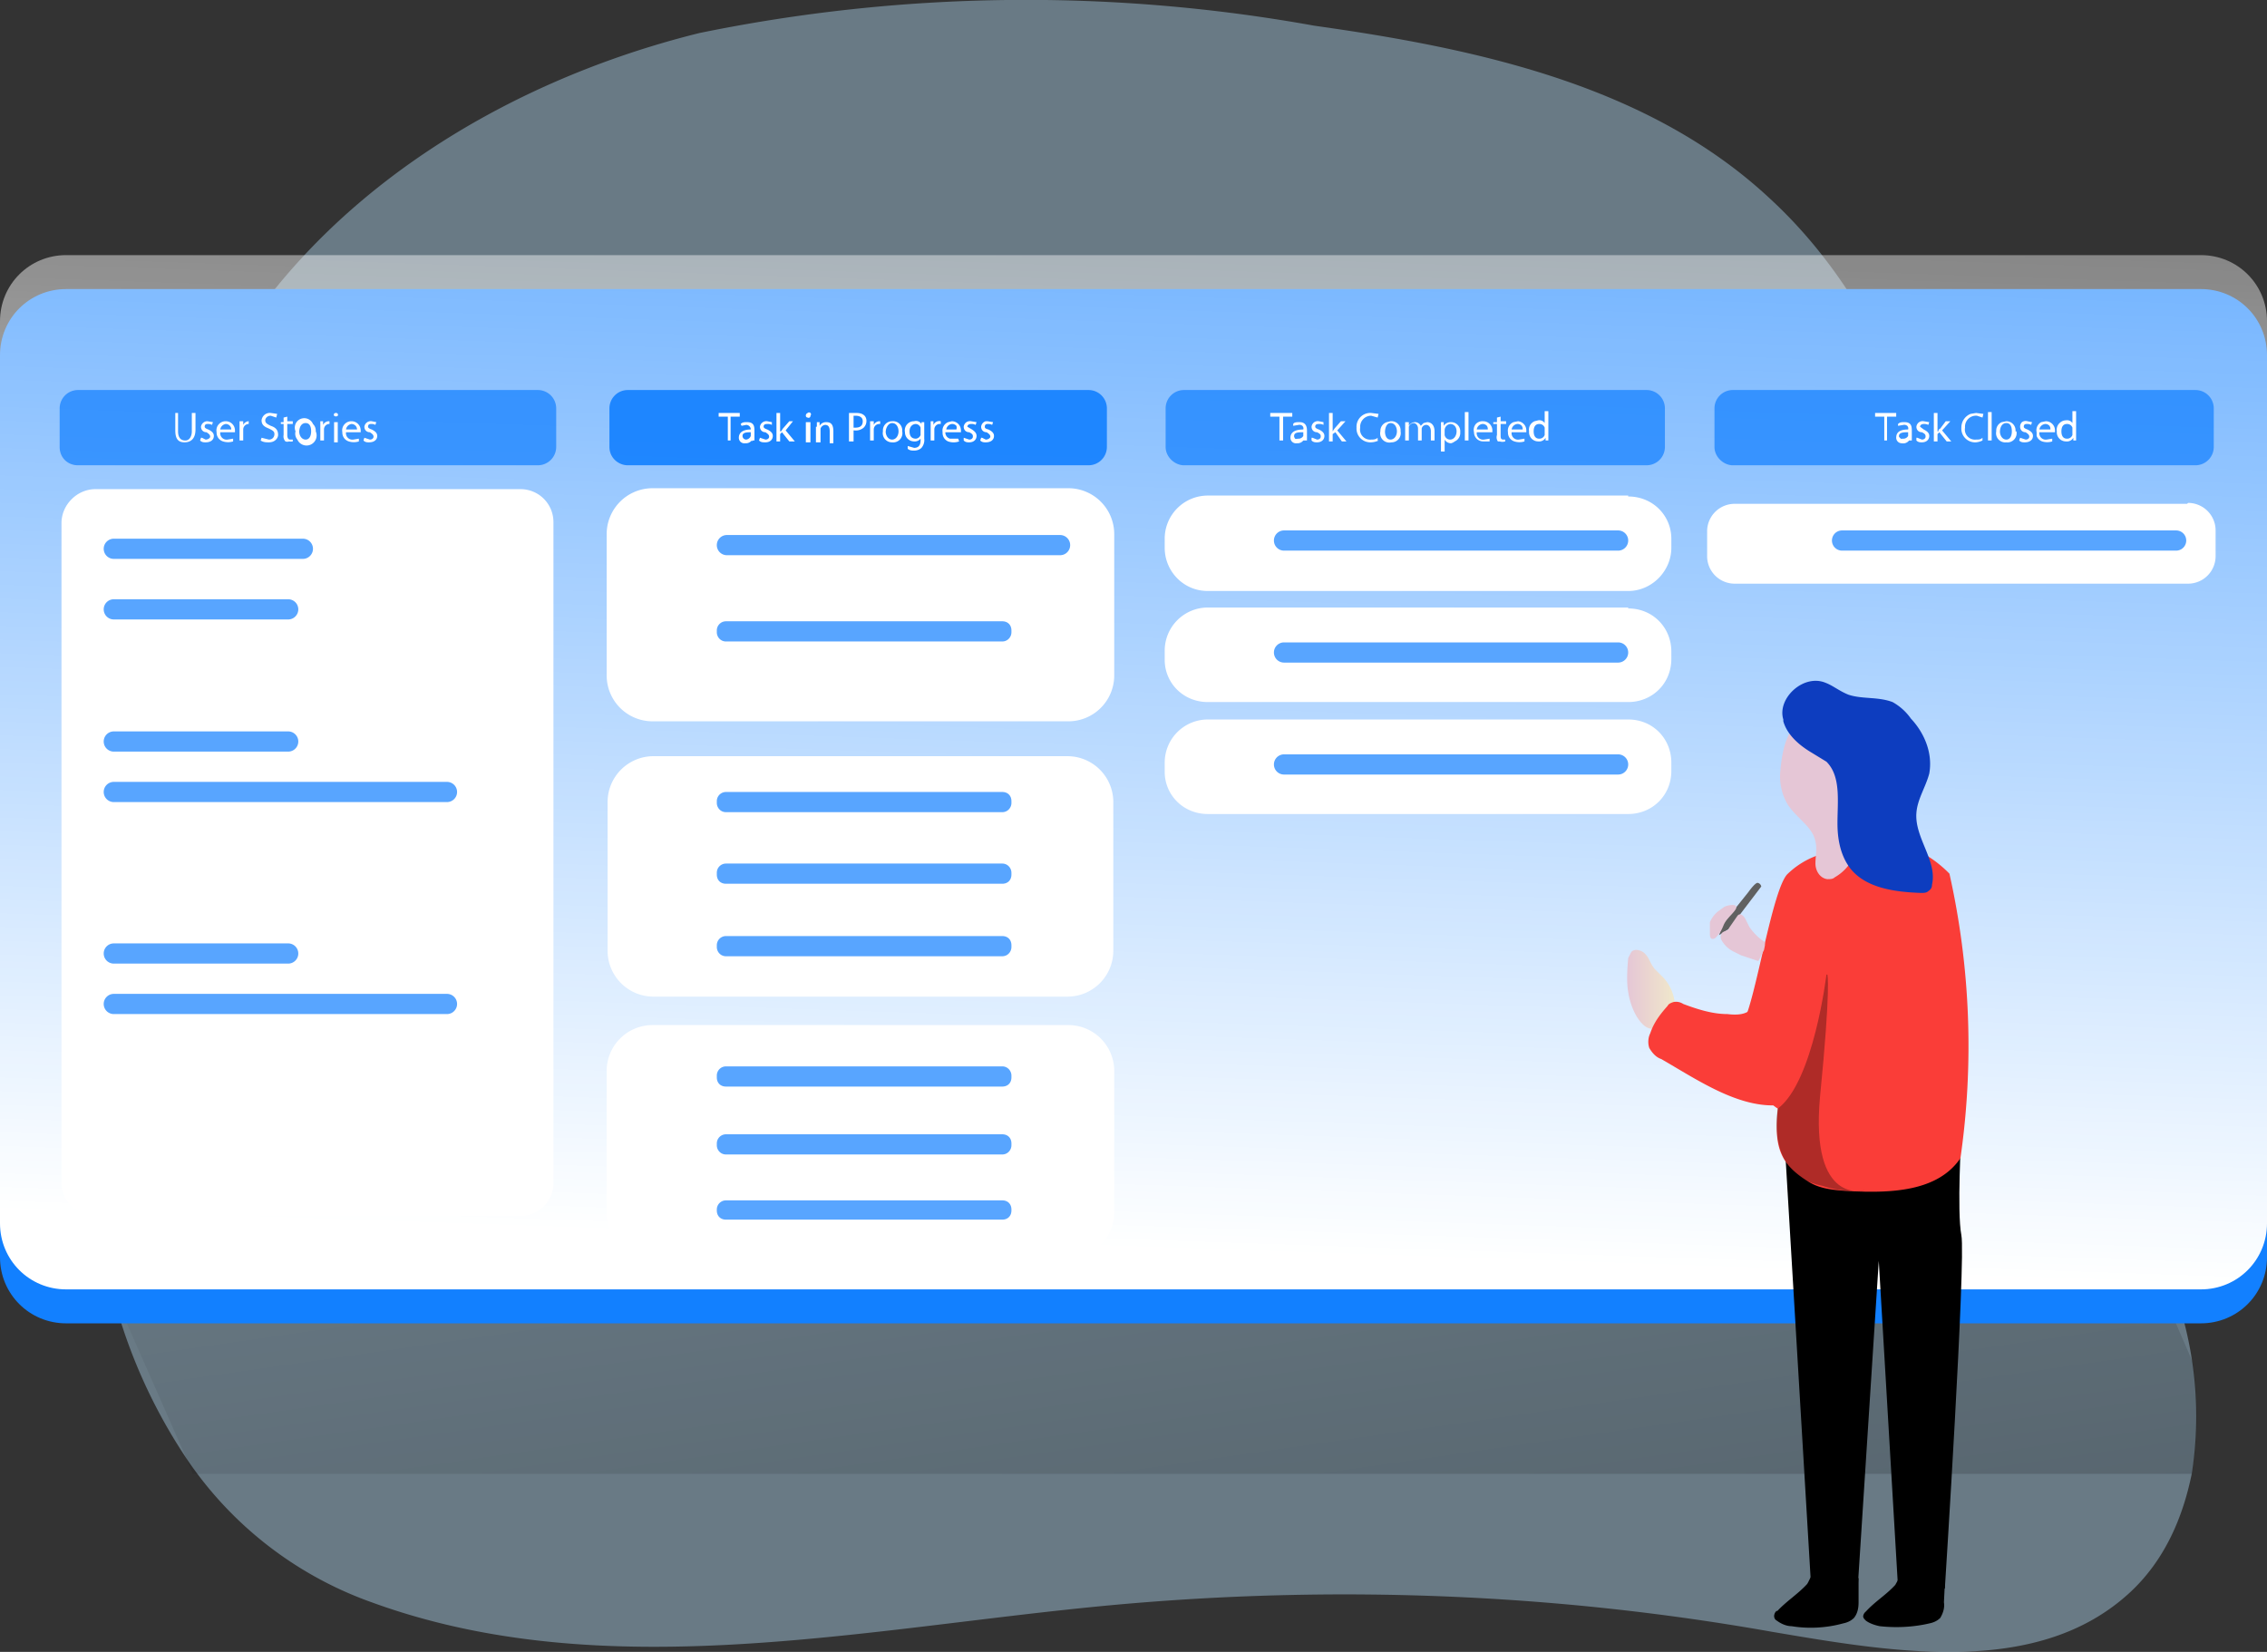 <svg width="247" height="180" fill="none" xmlns="http://www.w3.org/2000/svg"><rect width="100%" height="100%" fill="#333333" stroke="none"/><path opacity=".4" d="M238.8 160.6c-1 4.9-3 9.4-6.6 12.8-10 9.4-25.7 6.7-39.2 4.4-23.7-4.2-47.8-5.1-71.8-2.9-27 2.5-55.2 9-80.7-.3a40.8 40.8 0 01-20.2-15.7 58.7 58.7 0 01-8.7-20.9c-5.3-23.3-1.2-51.9 3-71.4 2-8.5 4.4-17 8.5-24.7C33.6 21.9 54.4 9 76.2 3.6a177 177 0 0167-.8c17.8 2.5 36.4 6.5 49.6 18.8 12.3 11.3 18 28 21.4 44.4 3.5 16.3 5.2 33.2 11.4 48.7 4 9.8 9.6 19 12.3 29.1a40.6 40.6 0 01.9 16.8z" fill="#BAE5FF"/><path opacity=".3" d="M238.8 160.6H21l-.7-1.7-8.2-18.6-1-2.3h.5l220.6-5 6.7 15.4c.6 4 .6 8.2-.1 12.2z" fill="url(#paint0_linear)"/><path d="M59 40.8H9.9a4 4 0 000 8h49a4 4 0 000-8zM117.8 40.8H68.7a4 4 0 000 8h49a4 4 0 000-8zM176.5 40.8h-49a4 4 0 000 8h49a4 4 0 000-8zM235.3 40.8h-49.1a4 4 0 000 8h49a4 4 0 000-8z" stroke="#1280FF" stroke-width=".7" stroke-miterlimit="10"/><path d="M239.8 31.5H7.2c-4 0-7.2 3.2-7.2 7.2V137c0 4 3.2 7.2 7.2 7.2h232.6c4 0 7.2-3.2 7.2-7.2V38.7c0-4-3.2-7.2-7.2-7.2z" fill="#1280FF"/><path d="M239.8 27.8H7.2C3.2 27.8 0 31 0 35v98.3c0 4 3.2 7.2 7.2 7.2h232.6c4 0 7.2-3.2 7.2-7.2V35c0-4-3.2-7.2-7.2-7.2z" fill="url(#paint1_linear)"/><path opacity=".3" d="M191.1 129.2a10 10 0 00-.9-3.8c-1.7-3.3-6.4-3.7-9.5-6a12 12 0 01-4.5-7.7c-.5-3-.3-6 0-9.1 0-.9 0-1.8.7-2.5 1.2-1.4 3.5-.4 5.1.7l4.2 2.8c.9.6 2 1.2 2.9.6.5-.5.6-1.2.7-2l.8-11c.2-3 .7-6.5 3.3-8 2.7-1.5 6.2.1 7.8 2.6 1.7 2.5 2 5.6 2.2 8.6a276 276 0 01-.7 47.3c0 .6-.2 1.3-.7 1.7-.4.2-.8.3-1.3.2-2.9 0-8.1 1-9.6-2-1.4-3-.2-9-.5-12.4z" fill="url(#paint2_linear)"/><path d="M175.3 97.5l11.8-3.2 6 14.1-2 4-8-.5-7.8-14.4z" fill="url(#paint3_linear)"/><path d="M177.4 108.1c-.2-1.2-.1-2.5 0-3.7l.3-.6c.3-.5 1.2-.3 1.6.2.4.4.5 1 1 1.6l1 1a4.9 4.9 0 011.2 3c0 .3-.2.6-.4.8-.6 1-1.7 2.3-2.9 1.4-1-.8-1.6-2.4-1.8-3.7z" fill="url(#paint4_linear)"/><path opacity=".7" d="M239.2 42.5h-50.4a2 2 0 00-2 2v4.2c0 1.1 1 2 2 2h50.4a2 2 0 002-2v-4.2a2 2 0 00-2-2z" fill="#1280FF"/><path d="M56.7 53.3H10.4c-2 0-3.7 1.7-3.7 3.7v71.9c0 2 1.7 3.6 3.7 3.6h46.3c2 0 3.6-1.6 3.6-3.6v-72c0-2-1.6-3.6-3.6-3.6zM116.4 53.2H71.1a5 5 0 00-5 5v15.4a5 5 0 005 5h45.3a5 5 0 005-5V58.2a5 5 0 00-5-5zM116.3 82.4H71.2a5 5 0 00-5 5v16.2a5 5 0 005 5h45.1a5 5 0 005-5V87.4a5 5 0 00-5-5zM116.4 111.7H71.1a5 5 0 00-5 5v15.4a5 5 0 005 5h45.3a5 5 0 005-5v-15.4a5 5 0 00-5-5zM177.4 54h-45.8a4.7 4.7 0 00-4.7 4.8v.9c0 2.5 2 4.7 4.7 4.7h45.8c2.6 0 4.7-2.2 4.7-4.7v-1c0-2.5-2-4.6-4.7-4.6zM238.3 54.9H189a3 3 0 00-3 2.9v2.9a3 3 0 003 2.9h49.4a3 3 0 003-3v-2.8a3 3 0 00-3-3z" fill="#fff"/><path opacity=".7" d="M58.6 42.5H8.5a2 2 0 00-2 2v4.2c0 1.2.9 2 2 2h50.1a2 2 0 002-2v-4.2a2 2 0 00-2-2z" fill="#1280FF"/><path opacity=".9" d="M118.6 42.5H68.4a2 2 0 00-2 2v4.2c0 1.2 1 2 2 2h50.2a2 2 0 002-2v-4.2a2 2 0 00-2-2z" fill="#1280FF"/><path opacity=".7" d="M179.4 42.5H129a2 2 0 00-2 2v4.2c0 1.1 1 2 2 2h50.4a2 2 0 002-2v-4.2a2 2 0 00-2-2z" fill="#1280FF"/><path opacity=".3" d="M179.4 42.5H129a2 2 0 00-2 2v4.2c0 1.1 1 2 2 2h50.4a2 2 0 002-2v-4.2a2 2 0 00-2-2z" fill="url(#paint5_linear)"/><path opacity=".3" d="M239.6 42.5h-50.4a2 2 0 00-2 2v4.2c0 1.1 1 2 2 2h50.4a2 2 0 002-2v-4.2a2 2 0 00-2-2z" fill="url(#paint6_linear)"/><path opacity=".3" d="M72.1 63a3 3 0 100-5.8 3 3 0 000 5.9z" fill="url(#paint7_linear)"/><path opacity=".3" d="M72.1 72a3 3 0 100-5.8 3 3 0 000 5.9z" fill="url(#paint8_linear)"/><path opacity=".7" d="M33.1 58.7H12.4a1.1 1.1 0 000 2.2H33a1.1 1.1 0 000-2.2zM31.5 65.3H12.4a1.1 1.1 0 000 2.2h19a1.1 1.1 0 000-2.2zM31.5 79.7H12.4a1.1 1.1 0 000 2.2h19a1.1 1.1 0 000-2.2zM48.7 85.2H12.4a1.1 1.1 0 000 2.2h36.3a1.1 1.1 0 000-2.2zM115.5 58.3H79.2a1.1 1.1 0 000 2.2h36.3a1.1 1.1 0 000-2.2z" fill="#1280FF"/><path opacity=".3" d="M132.9 62.6a3 3 0 100-6 3 3 0 000 6z" fill="url(#paint9_linear)"/><path opacity=".7" d="M176.3 57.8h-36.4a1.1 1.1 0 000 2.2h36.4a1.1 1.1 0 000-2.2z" fill="#1280FF"/><path opacity=".3" d="M193.7 62.6a3 3 0 100-6 3 3 0 000 6z" fill="url(#paint10_linear)"/><path opacity=".7" d="M237.1 57.8h-36.4a1.1 1.1 0 000 2.2h36.4a1.1 1.1 0 000-2.2z" fill="#1280FF"/><path d="M177.4 66.2h-45.8a4.7 4.7 0 00-4.7 4.7v1c0 2.5 2 4.6 4.7 4.6h45.8c2.6 0 4.7-2 4.7-4.7V71c0-2.6-2-4.7-4.7-4.7z" fill="#fff"/><path opacity=".3" d="M132.9 74.7a3 3 0 100-5.8 3 3 0 000 5.8z" fill="url(#paint11_linear)"/><path opacity=".7" d="M176.3 70h-36.4a1.1 1.1 0 000 2.2h36.4a1.1 1.1 0 000-2.2z" fill="#1280FF"/><path d="M177.4 78.4h-45.8a4.7 4.7 0 00-4.7 4.7v1c0 2.5 2 4.6 4.7 4.6h45.8c2.6 0 4.7-2 4.7-4.7v-.9c0-2.6-2-4.7-4.7-4.7z" fill="#fff"/><path opacity=".3" d="M132.9 87a3 3 0 100-6 3 3 0 000 6z" fill="url(#paint12_linear)"/><path opacity=".7" d="M176.3 82.2h-36.4a1.1 1.1 0 000 2.2h36.4a1.1 1.1 0 000-2.2zM109.2 67.7H79.1a1 1 0 00-1 1v.2c0 .5.4 1 1 1h30.1c.6 0 1-.5 1-1v-.2c0-.6-.4-1-1-1z" fill="#1280FF"/><path opacity=".3" d="M72.1 90.6a3 3 0 100-5.8 3 3 0 000 5.8z" fill="url(#paint13_linear)"/><path opacity=".7" d="M109.2 86.3H79.1a1 1 0 00-1 1v.2c0 .5.4 1 1 1h30.1c.6 0 1-.5 1-1v-.2c0-.6-.4-1-1-1z" fill="#1280FF"/><path opacity=".3" d="M72.1 98.5a3 3 0 100-5.9 3 3 0 000 5.9z" fill="url(#paint14_linear)"/><path opacity=".7" d="M109.2 94.1H79.1a1 1 0 00-1 1v.2c0 .6.4 1 1 1h30.1c.6 0 1-.4 1-1v-.2c0-.5-.4-1-1-1z" fill="#1280FF"/><path opacity=".3" d="M72.1 106.3a3 3 0 100-5.8 3 3 0 000 5.8z" fill="url(#paint15_linear)"/><path opacity=".7" d="M109.2 102H79.1a1 1 0 00-1 1v.2c0 .5.4 1 1 1h30.1c.6 0 1-.5 1-1v-.2c0-.6-.4-1-1-1z" fill="#1280FF"/><path opacity=".3" d="M72.1 120.6a3 3 0 100-5.9 3 3 0 000 5.9z" fill="url(#paint16_linear)"/><path opacity=".7" d="M109.2 116.2H79.1a1 1 0 00-1 1v.2c0 .6.4 1 1 1h30.1c.6 0 1-.4 1-1v-.2c0-.5-.4-1-1-1z" fill="#1280FF"/><path opacity=".3" d="M72.1 134.4a3 3 0 100-5.9 3 3 0 000 5.9z" fill="url(#paint17_linear)"/><path opacity=".7" d="M109.2 123.6H79.1a1 1 0 00-1 1v.2c0 .5.4 1 1 1h30.1c.6 0 1-.5 1-1v-.2c0-.6-.4-1-1-1zM109.2 130.8H79.1a1 1 0 00-1 1v.1c0 .6.4 1 1 1h30.1c.6 0 1-.4 1-1v-.1c0-.6-.4-1-1-1zM31.5 102.8H12.4a1.1 1.1 0 000 2.2h19a1.1 1.1 0 000-2.2zM48.7 108.3H12.4a1.1 1.1 0 000 2.2h36.3a1.1 1.1 0 000-2.2z" fill="#1280FF"/><path d="M79.3 45.4h-1V45h2.3v.4h-1V48h-.3v-2.7zM81.9 48.1V48a.8.8 0 01-.7.3.6.6 0 01-.7-.6c0-.6.5-.9 1.3-.9a.5.5 0 00-.5-.5l-.5.1-.1-.2c.2-.2.4-.2.7-.2.7 0 .8.4.8.9V48H82zm0-1c-.5 0-1 0-1 .4a.4.4 0 00.4.4.6.6 0 00.5-.4V47zM82.8 47.7l.6.2c.3 0 .4-.2.4-.3 0-.2-.1-.3-.4-.5-.4 0-.6-.3-.6-.6a.7.7 0 01.8-.6l.5.1v.3a.9.9 0 00-.5-.1c-.3 0-.4.1-.4.3 0 .1.1.2.4.3.4.2.6.4.6.7 0 .4-.3.7-.8.7-.3 0-.5 0-.7-.2l.1-.3zM85.1 47l.2-.3.7-.8h.4l-.8 1 1 1.2H86l-.8-1-.2.2v.8h-.4V45h.4v2zM88.3 45.3a.2.2 0 01-.3.2.2.2 0 01-.2-.2.3.3 0 01.2-.3.2.2 0 01.3.3zm-.5 2.8V46h.5v2.2h-.5zM89 46.5V46h.3v.4a.8.8 0 01.7-.4c.4 0 .8.1.8 1v1.3h-.4v-1.3c0-.4-.1-.7-.5-.7a.6.6 0 00-.5.4V48.2h-.5v-1.7zM92.5 45h.7c.3 0 .7 0 1 .3a.8.8 0 01.2.6 1 1 0 01-.3.7 1.3 1.3 0 01-1 .3H93v1.2h-.5v-3zm.4 1.6h.3c.5 0 .8-.2.8-.7 0-.4-.3-.6-.8-.6H93v1.3zM94.8 46.6v-.7h.4v.4a.7.7 0 01.6-.4h.1v.3h-.1a.6.6 0 00-.6.6V48h-.4v-1.5zM98.3 47a1 1 0 01-1.1 1.2 1 1 0 01-1-1.2 1 1 0 011-1.1 1 1 0 011.1 1.1zm-1.8 0c0 .5.3.9.7.9.4 0 .7-.4.7-.9 0-.4-.2-.9-.7-.9-.4 0-.7.5-.7 1zM100.7 46v1.8a1.3 1.3 0 01-.3 1c-.2.2-.5.3-.8.3-.2 0-.5 0-.7-.2v-.3l.7.2c.4 0 .7-.2.7-.8v-.2a.8.8 0 01-.7.3 1 1 0 01-1-1 1 1 0 011-1.2.7.7 0 01.8.3V46h.3zm-.4.8v-.2a.6.6 0 00-.5-.4c-.4 0-.7.3-.7.8s.2.8.7.8a.6.6 0 00.5-.4V46.8zM101.4 46.6v-.7h.3v.4a.7.7 0 01.8-.4v.3h-.2a.6.6 0 00-.5.6V48h-.4v-1.5zM103 47.1a.7.7 0 00.5.7H104.4l.1.3a1.8 1.8 0 01-1.2 0 1 1 0 01-.6-1 1 1 0 01.6-1.1l.4-.1a1 1 0 011 1v.2H103zm1.2-.3a.6.6 0 000-.4.6.6 0 00-.5-.2.7.7 0 00-.6.6h1.1zM105 47.7l.6.2c.3 0 .4-.2.4-.3 0-.2 0-.3-.4-.5-.4 0-.6-.3-.6-.6a.7.7 0 01.3-.5.7.7 0 01.5-.1l.6.1-.1.3a.9.9 0 00-.5-.1c-.2 0-.4.1-.4.3l.5.3c.3.2.5.4.5.7 0 .4-.3.7-.8.7-.2 0-.4 0-.6-.2v-.3zM107 47.7l.4.2c.3 0 .5-.2.5-.3 0-.2-.1-.3-.4-.5-.4 0-.6-.3-.6-.6a.7.7 0 01.5-.6h.2l.6.1-.1.3a.9.9 0 00-.5-.1c-.2 0-.3.1-.3.3 0 .1 0 .2.4.3.4.2.6.4.6.7 0 .4-.3.7-.9.7-.2 0-.4 0-.6-.2l.1-.3zM19.4 45V47c0 .7.3 1 .8 1 .4 0 .7-.4.7-1V45h.4v1.8c0 1-.5 1.4-1.2 1.4s-1-.4-1-1.3V45h.3zM22 47.7l.4.2c.3 0 .5-.2.5-.3 0-.2-.1-.3-.4-.5-.4 0-.6-.3-.6-.6a.7.7 0 01.7-.6l.6.1-.1.3a.9.9 0 00-.5-.1c-.2 0-.3.1-.3.3 0 .1.1.2.4.3.4.2.6.4.6.7 0 .4-.3.7-.9.7-.2 0-.4 0-.6-.2l.1-.3zM24 47.1a.7.7 0 00.8.8l.6-.1v.3a1.8 1.8 0 01-1.1 0 1 1 0 01-.7-1 1 1 0 011-1.2 1 1 0 011 1v.2H24zm1.2-.3a.6.6 0 00-.6-.6.7.7 0 00-.6.6h1.2zM26.1 46.6v-.7h.4v.4a.7.7 0 01.6-.4v.3a.6.6 0 00-.6.6V48h-.4v-1.5zM28.5 47.7l.8.2c.4 0 .6-.3.6-.6s-.2-.4-.6-.6c-.5-.2-.8-.4-.8-.9a.9.9 0 011-.8l.7.1-.1.4-.6-.2c-.4 0-.6.3-.6.5 0 .3.2.4.6.6.6.2.8.5.8 1 0 .3-.3.8-1 .8-.3 0-.6 0-.9-.2l.1-.3zM31.3 45.3v.6h.6v.3h-.6v1.2c0 .3.1.5.3.5h.3v.2a1 1 0 01-.4 0 .6.6 0 01-.4 0 .8.8 0 01-.2-.7v-1.2h-.3V46h.3v-.5l.4-.1zM34.4 47a1 1 0 01-2 .9 1 1 0 01-.2-.9 1 1 0 011.9-.8 1 1 0 01.3.8zm-1.8 0c0 .5.3.9.7.9.4 0 .6-.4.6-.9 0-.4-.1-.9-.6-.9s-.7.5-.7 1zM34.9 46.6v-.7h.3v.4a.7.7 0 01.6-.4h.1v.3h-.1a.6.6 0 00-.5.6V48h-.4v-1.5zM36.8 45.3a.3.3 0 01-.4 0 .2.2 0 01.2-.3.2.2 0 01.2.3zm-.4 2.8V46h.4v2.2h-.4zM37.7 47.1a.7.7 0 00.8.8l.6-.1v.3a1.8 1.8 0 01-1.1 0 1 1 0 01-.7-1 1 1 0 011-1.2 1 1 0 011 1v.2h-1.6zm1.2-.3a.6.6 0 00-.6-.6.7.7 0 00-.6.6h1.2zM39.7 47.7l.6.2c.3 0 .4-.2.4-.3 0-.2-.1-.3-.4-.5-.4 0-.6-.3-.6-.6a.7.7 0 01.8-.6l.5.1-.1.3a.9.9 0 00-.5-.1c-.2 0-.3.1-.3.3 0 .1.1.2.4.3.4.2.6.4.6.7 0 .4-.3.7-.9.7-.2 0-.4 0-.6-.2l.1-.3zM139.4 45.4h-1V45h2.4v.4h-1V48h-.4v-2.7zM142 48.1V48a.8.8 0 01-.7.3.6.6 0 01-.7-.6c0-.6.5-.9 1.4-.9a.4.4 0 00-.1-.4.5.5 0 00-.4-.1l-.6.1v-.2c.1-.2.4-.2.7-.2.6 0 .8.4.8.9V48h-.4zm0-1c-.5 0-1 0-1 .4v.1l.1.2a.4.4 0 00.3 0 .6.6 0 00.6-.3V47zM143 47.7l.5.2c.3 0 .4-.2.4-.3 0-.2 0-.3-.4-.5-.4 0-.6-.3-.6-.6a.7.7 0 01.3-.5.7.7 0 01.5-.1l.5.1v.3a.9.9 0 00-.5-.1c-.3 0-.4.1-.4.3 0 .1.1.2.4.3.4.2.6.4.6.7 0 .4-.3.7-.8.7-.2 0-.4 0-.6-.2v-.3zM145.2 47l.2-.3.7-.8h.5l-.9 1 1 1.2h-.5l-.7-1-.3.2v.8h-.4V45h.4v2zM150.2 48a2 2 0 01-.9.2 1.5 1.5 0 01-1.5-1.6 1.5 1.5 0 011.6-1.6l.8.1-.1.4-.7-.2a1.2 1.2 0 00-1.2 1.3 1.1 1.1 0 001.2 1.3c.2 0 .5 0 .7-.2v.3zM152.6 47a1 1 0 01-1 1.2 1 1 0 01-1.2-1.2 1 1 0 01.7-1l.4-.1a1 1 0 011.1 1.1zm-1.7 0c0 .5.2.9.6.9.4 0 .7-.4.7-.9 0-.4-.2-.9-.7-.9-.4 0-.6.5-.6 1zM153.1 46.5V46h.4v.4a.8.8 0 01.7-.4.7.7 0 01.6.4l.3-.3.4-.1c.3 0 .8.2.8 1V48h-.4V47c0-.4-.2-.7-.5-.7a.5.5 0 00-.5.4V48h-.4v-1.3c0-.3-.2-.6-.5-.6a.6.6 0 00-.5.4v1.5h-.4v-1.6zM157 46.6V46h.3v.4a.9.9 0 01.8-.4 1 1 0 011 1.1 1 1 0 01-.6 1 1 1 0 01-.4.2.8.8 0 01-.7-.4v1.3h-.4v-2.5zm.4.6v.2a.6.6 0 00.6.5c.4 0 .7-.4.7-.9s-.3-.8-.7-.8a.7.7 0 00-.6.7v.3zM159.6 44.9h.4V48h-.4V45zM160.9 47.1a.7.7 0 00.8.8l.6-.1v.3h-.7a1 1 0 01-1-1 1 1 0 01.2-.9 1 1 0 01.8-.3 1 1 0 011 1v.2h-1.7zm1.2-.3a.6.6 0 00-.1-.4.6.6 0 00-.5-.2.7.7 0 00-.6.6h1.2zM163.5 45.3v.6h.6v.3h-.6v1.2c0 .3 0 .5.3.5h.2v.2a1 1 0 01-.6 0h-.2a.8.8 0 01-.1-.7v-1.2h-.4V46h.4v-.5l.4-.1zM164.7 47.1a.7.7 0 00.8.8l.6-.1v.3a1.8 1.8 0 01-1.1 0 1 1 0 01-.7-1 1 1 0 01.6-1.1l.5-.1a1 1 0 01.9 1v.2h-1.6zm1.2-.3a.6.6 0 00-.1-.4.6.6 0 00-.5-.2.7.7 0 00-.6.6h1.2zM168.7 44.9V48h-.3v-.3a.8.8 0 01-.8.4 1 1 0 01-1-1.1 1 1 0 01.6-1.1l.4-.1a.7.7 0 01.7.3v-1.3h.4zm-.4 2v-.3a.6.6 0 00-.6-.4c-.4 0-.6.3-.6.8s.2.8.6.8a.6.6 0 00.6-.4V46.8zM205.3 45.4h-1V45h2.3v.4h-1V48h-.3v-2.7zM208 48.1V48a.8.8 0 01-.8.3.6.6 0 01-.6-.6c0-.6.4-.9 1.3-.9a.4.4 0 00-.1-.4.5.5 0 00-.4-.1l-.6.1v-.2c.2-.2.4-.2.7-.2.7 0 .8.4.8.9V48h-.3zm-.1-1c-.4 0-1 0-1 .4v.1l.2.2a.4.4 0 00.2 0 .6.6 0 00.6-.3V47zM208.9 47.7l.5.2c.3 0 .4-.2.4-.3 0-.2 0-.3-.4-.5-.4 0-.6-.3-.6-.6a.7.7 0 01.3-.5.7.7 0 01.5-.1l.6.1-.1.3a1 1 0 00-.5-.1c-.2 0-.4.1-.4.3l.4.3c.4.2.6.4.6.7 0 .4-.3.7-.8.7-.2 0-.4 0-.6-.2v-.3zM211.2 47c0-.1 0-.2.2-.3l.6-.8h.5l-.9 1 1 1.2h-.5l-.8-1-.2.2v.8h-.4V45h.4v2zM216 48a2 2 0 01-.7.2 1.5 1.5 0 01-1.6-1.6 1.6 1.6 0 011-1.5l.6-.1.8.1-.1.4-.6-.2a1.2 1.2 0 00-1.3 1.3 1.1 1.1 0 001.2 1.3c.3 0 .5 0 .7-.2v.3zM216.6 44.9h.4V48h-.4V45zM219.7 47a1 1 0 01-1.1 1.2 1 1 0 01-1.1-1.2 1 1 0 01.6-1l.5-.1a1 1 0 011 1.1zm-1.8 0c0 .5.3.9.7.9.4 0 .6-.4.6-.9 0-.4-.1-.9-.6-.9s-.7.5-.7 1zM220.1 47.7l.6.2c.3 0 .4-.2.4-.3 0-.2-.1-.3-.4-.5-.4 0-.6-.3-.6-.6a.7.7 0 01.2-.5.7.7 0 01.6-.1l.5.1-.1.3a.9.9 0 00-.5-.1c-.2 0-.3.1-.3.3 0 .1.1.2.4.3.4.2.6.4.6.7 0 .4-.3.7-.9.7-.2 0-.4 0-.6-.2l.1-.3zM222.2 47.1a.7.7 0 00.8.8l.6-.1v.3a1.8 1.8 0 01-1.1 0 1 1 0 01-.6-.6v-.4a1 1 0 01.5-1.1l.5-.1a1 1 0 011 1v.2h-1.7zm1.2-.3a.6.6 0 00-.1-.4.6.6 0 00-.4-.2.7.7 0 00-.7.6h1.2zM226.2 44.9V48h-.3v-.3a.8.8 0 01-.8.4 1 1 0 01-1-1.1 1 1 0 01.3-.9 1 1 0 01.7-.3.7.7 0 01.7.3v-1.3h.4zm-.4 2v-.3a.6.6 0 00-.6-.4c-.4 0-.6.3-.6.8s.2.8.6.8a.6.6 0 00.6-.4V46.8z" fill="#fff"/><path d="M194.5 125.4l2.8 47 5.1.7 2.3-35.7 2.1 35.6 5.1.1s2.3-35.9 1.8-38.5c-.5-2.6 0-11 0-11l-19.2 1.8z" fill="#000"/><path d="M193.7 120.8c-2.5-1.5-4.9-7.8-3.8-9.4 1.3-1.9 3.2-14.7 4.9-16.2a9 9 0 016-2.5c2.6.1 5.6-1.1 8-.1a13 13 0 013.6 2.6 85.8 85.8 0 011.2 31c-2.5 3.7-7.7 3.8-12 3.6-1.6-.1-3.2-.2-4.5-1-3.3-2-3.8-4-3.4-8z" fill="#FA3D38"/><path d="M194 83.8a6 6 0 00.8 3.9c1 1.5 2.7 2.4 3 4 .2.8 0 1.6 0 2.4 0 .8.5 1.6 1.3 1.7.3 0 .6 0 .8-.2a5 5 0 002-2.1c1.5-2.6 2.4-5.6 2-8.5-.5-2.9-2.6-5.6-5.4-6.3-3.5-1-4.2 2.3-4.5 5z" fill="url(#paint18_linear)"/><path d="M194.3 78.6c.4 1.4 1.6 2.5 2.9 3.3L199 83c1.6 1.6 1.2 4.3 1.2 6.7 0 1.7.3 3.4 1.3 4.8 1.7 2.3 5 2.7 7.8 2.8.3 0 .6 0 .8-.2.3-.2.4-.4.4-.7.6-2.6-1.9-5.1-1.7-7.8.1-1.5 1-2.8 1.4-4.3.4-2.2-.5-4.4-2-6a6 6 0 00-2-1.8c-1.6-.6-3.3-.3-4.8-.8-1-.4-1.7-1-2.5-1.3-2.4-1-5.3 1.7-4.6 4z" fill="#0D3DBF"/><path d="M183.4 109.4c-.3-.2-.7-.3-1.1-.2-.3.1-.5.2-.6.4-.8.9-1.5 1.8-1.9 3-.2.4-.3 1-.1 1.6.3.5.7 1 1.3 1.2 4 2.3 8.6 5.5 13.1 5 .3 0 .2-.9.5-1.1.2-.3.3-.7.3-1 .2-1.5.3-3 .2-4.4a6.5 6.5 0 00-1.7-3.9c-.4-.4-1-.7-1.5-.8-.9 0-.8.7-1.4 1-.6.4-1.5.4-2.3.3-1.6 0-3.2-.5-4.8-1.1z" fill="#FA3D38"/><path opacity=".3" d="M199 106.2s-1.4 11.7-5.3 14.6c0 0-1.4 7.2 4.8 8.4 1.5.5 3.1.7 4.7.5 0 0-6 1.8-4.9-10.2 1.2-12.1.8-13.3.8-13.3z" fill="url(#paint19_linear)"/><path d="M190.5 97.2l-2.8 3.5-.4 1.2 1.1-.7 3.5-4.6a.5.5 0 00-.4-.4c-.3 0-1 1-1 1z" fill="#606161"/><path d="M187.9 98.8l-.7.5a3 3 0 00-.9 1.2v1.2c0 .2 0 .5.2.6a.5.5 0 00.5-.2c.4-.4.6-.8.8-1.3.3-.7.9-1.1 1.3-1.7.4-.7-.8-.5-1.2-.3z" fill="url(#paint20_linear)"/><path d="M190.2 100.2l.4.8c.4.6 1 1.2 1.6 1.6l.1.1v.3l-.1.5-.6 1.2h-.1l-1.8-.6-.8-.4c-.6-.3-1-.7-1.3-1.2a.7.7 0 010-.8c.1-.2.4-.2.7-.4l.1-.2.9-1.3c.3-.4.7 0 .9.4z" fill="url(#paint21_linear)"/><path d="M193.6 175.5a.8.8 0 00-.3.6c0 .2.1.4.3.5.4.3 1 .6 1.6.6 1.8.3 3.8.2 5.6-.3.5-.1.9-.3 1.2-.6.4-.5.5-1.1.5-1.7v-2-.6c-.2-.3-.7-.4-1-.4h-4c-.3.3-.4.7-.6 1-1 1.1-2.3 1.9-3.3 3zM203.3 175.6a.8.8 0 00-.3.5c0 .2.1.3.3.5.4.3 1 .5 1.5.6 1.8.2 3.7.1 5.4-.3.5-.1.9-.3 1.2-.6.3-.5.5-1.1.4-1.7l.1-2v-.4c-.2-.4-.7-.4-1-.5H208l-1 .1-.5.9c-1 1.1-2.2 1.8-3.2 2.9z" fill="#000"/><defs><linearGradient id="paint0_linear" x1="120.3" y1="110.4" x2="140" y2="247.6" gradientUnits="userSpaceOnUse"><stop stop-color="#010101" stop-opacity="0"/><stop offset=".9" stop-color="#010101"/></linearGradient><linearGradient id="paint1_linear" x1="128.2" y1="-53.8" x2="121" y2="157.2" gradientUnits="userSpaceOnUse"><stop stop-color="#fff" stop-opacity="0"/><stop offset=".9" stop-color="#fff"/></linearGradient><linearGradient id="paint2_linear" x1="10077.3" y1="13746.5" x2="17197.5" y2="15142.4" gradientUnits="userSpaceOnUse"><stop stop-color="#010101" stop-opacity="0"/><stop offset=".9" stop-color="#010101"/></linearGradient><linearGradient id="paint3_linear" x1="7029.7" y1="3175" x2="6989.8" y2="4343.6" gradientUnits="userSpaceOnUse"><stop stop-color="#fff" stop-opacity="0"/><stop offset=".9" stop-color="#fff"/></linearGradient><linearGradient id="paint4_linear" x1="177.3" y1="107.8" x2="182.6" y2="107.8" gradientUnits="userSpaceOnUse"><stop stop-color="#E5C6D6"/><stop offset=".4" stop-color="#EAD4D0"/><stop offset="1" stop-color="#F0E9CB"/></linearGradient><linearGradient id="paint5_linear" x1="17428" y1="644.7" x2="17430.2" y2="1602.3" gradientUnits="userSpaceOnUse"><stop stop-color="#010101" stop-opacity="0"/><stop offset=".9" stop-color="#010101"/></linearGradient><linearGradient id="paint6_linear" x1="24223.5" y1="373.1" x2="24225.6" y2="1330.6" gradientUnits="userSpaceOnUse"><stop stop-color="#010101" stop-opacity="0"/><stop offset=".9" stop-color="#010101"/></linearGradient><linearGradient id="paint7_linear" x1="934.4" y1="549.3" x2="964.5" y2="1248.8" gradientUnits="userSpaceOnUse"><stop stop-color="#010101" stop-opacity="0"/><stop offset=".9" stop-color="#010101"/></linearGradient><linearGradient id="paint8_linear" x1="929.7" y1="558.4" x2="959.9" y2="1258.1" gradientUnits="userSpaceOnUse"><stop stop-color="#010101" stop-opacity="0"/><stop offset=".9" stop-color="#010101"/></linearGradient><linearGradient id="paint9_linear" x1="1732.7" y1="542.5" x2="1762.8" y2="1242.1" gradientUnits="userSpaceOnUse"><stop stop-color="#010101" stop-opacity="0"/><stop offset=".9" stop-color="#010101"/></linearGradient><linearGradient id="paint10_linear" x1="2531.9" y1="542.5" x2="2562" y2="1242.1" gradientUnits="userSpaceOnUse"><stop stop-color="#010101" stop-opacity="0"/><stop offset=".9" stop-color="#010101"/></linearGradient><linearGradient id="paint11_linear" x1="1732.7" y1="702.6" x2="1762.8" y2="1402.3" gradientUnits="userSpaceOnUse"><stop stop-color="#010101" stop-opacity="0"/><stop offset=".9" stop-color="#010101"/></linearGradient><linearGradient id="paint12_linear" x1="1732.7" y1="862.7" x2="1762.8" y2="1562.3" gradientUnits="userSpaceOnUse"><stop stop-color="#010101" stop-opacity="0"/><stop offset=".9" stop-color="#010101"/></linearGradient><linearGradient id="paint13_linear" x1="929.7" y1="802.7" x2="959.9" y2="1502.3" gradientUnits="userSpaceOnUse"><stop stop-color="#010101" stop-opacity="0"/><stop offset=".9" stop-color="#010101"/></linearGradient><linearGradient id="paint14_linear" x1="929.7" y1="905.9" x2="959.9" y2="1605.4" gradientUnits="userSpaceOnUse"><stop stop-color="#010101" stop-opacity="0"/><stop offset=".9" stop-color="#010101"/></linearGradient><linearGradient id="paint15_linear" x1="929.7" y1="1009" x2="959.9" y2="1708.6" gradientUnits="userSpaceOnUse"><stop stop-color="#010101" stop-opacity="0"/><stop offset=".9" stop-color="#010101"/></linearGradient><linearGradient id="paint16_linear" x1="929.7" y1="1196.3" x2="959.9" y2="1895.9" gradientUnits="userSpaceOnUse"><stop stop-color="#010101" stop-opacity="0"/><stop offset=".9" stop-color="#010101"/></linearGradient><linearGradient id="paint17_linear" x1="929.7" y1="1377.4" x2="959.9" y2="2077" gradientUnits="userSpaceOnUse"><stop stop-color="#010101" stop-opacity="0"/><stop offset=".9" stop-color="#010101"/></linearGradient><linearGradient id="paint18_linear" x1="4636.3" y1="3511.5" x2="4840.8" y2="3494.1" gradientUnits="userSpaceOnUse"><stop stop-color="#E5C6D6"/><stop offset=".4" stop-color="#EAD4D0"/><stop offset="1" stop-color="#F0E9CB"/></linearGradient><linearGradient id="paint19_linear" x1="4356" y1="6683.7" x2="3643.1" y2="6355.8" gradientUnits="userSpaceOnUse"><stop stop-color="#010101" stop-opacity="0"/><stop offset=".9" stop-color="#010101"/></linearGradient><linearGradient id="paint20_linear" x1="1346.7" y1="927.1" x2="1364.8" y2="927.1" gradientUnits="userSpaceOnUse"><stop stop-color="#E5C6D6"/><stop offset=".4" stop-color="#EAD4D0"/><stop offset="1" stop-color="#F0E9CB"/></linearGradient><linearGradient id="paint21_linear" x1="2103.8" y1="1276.4" x2="2152.8" y2="1276.4" gradientUnits="userSpaceOnUse"><stop stop-color="#E5C6D6"/><stop offset=".4" stop-color="#EAD4D0"/><stop offset="1" stop-color="#F0E9CB"/></linearGradient></defs></svg>